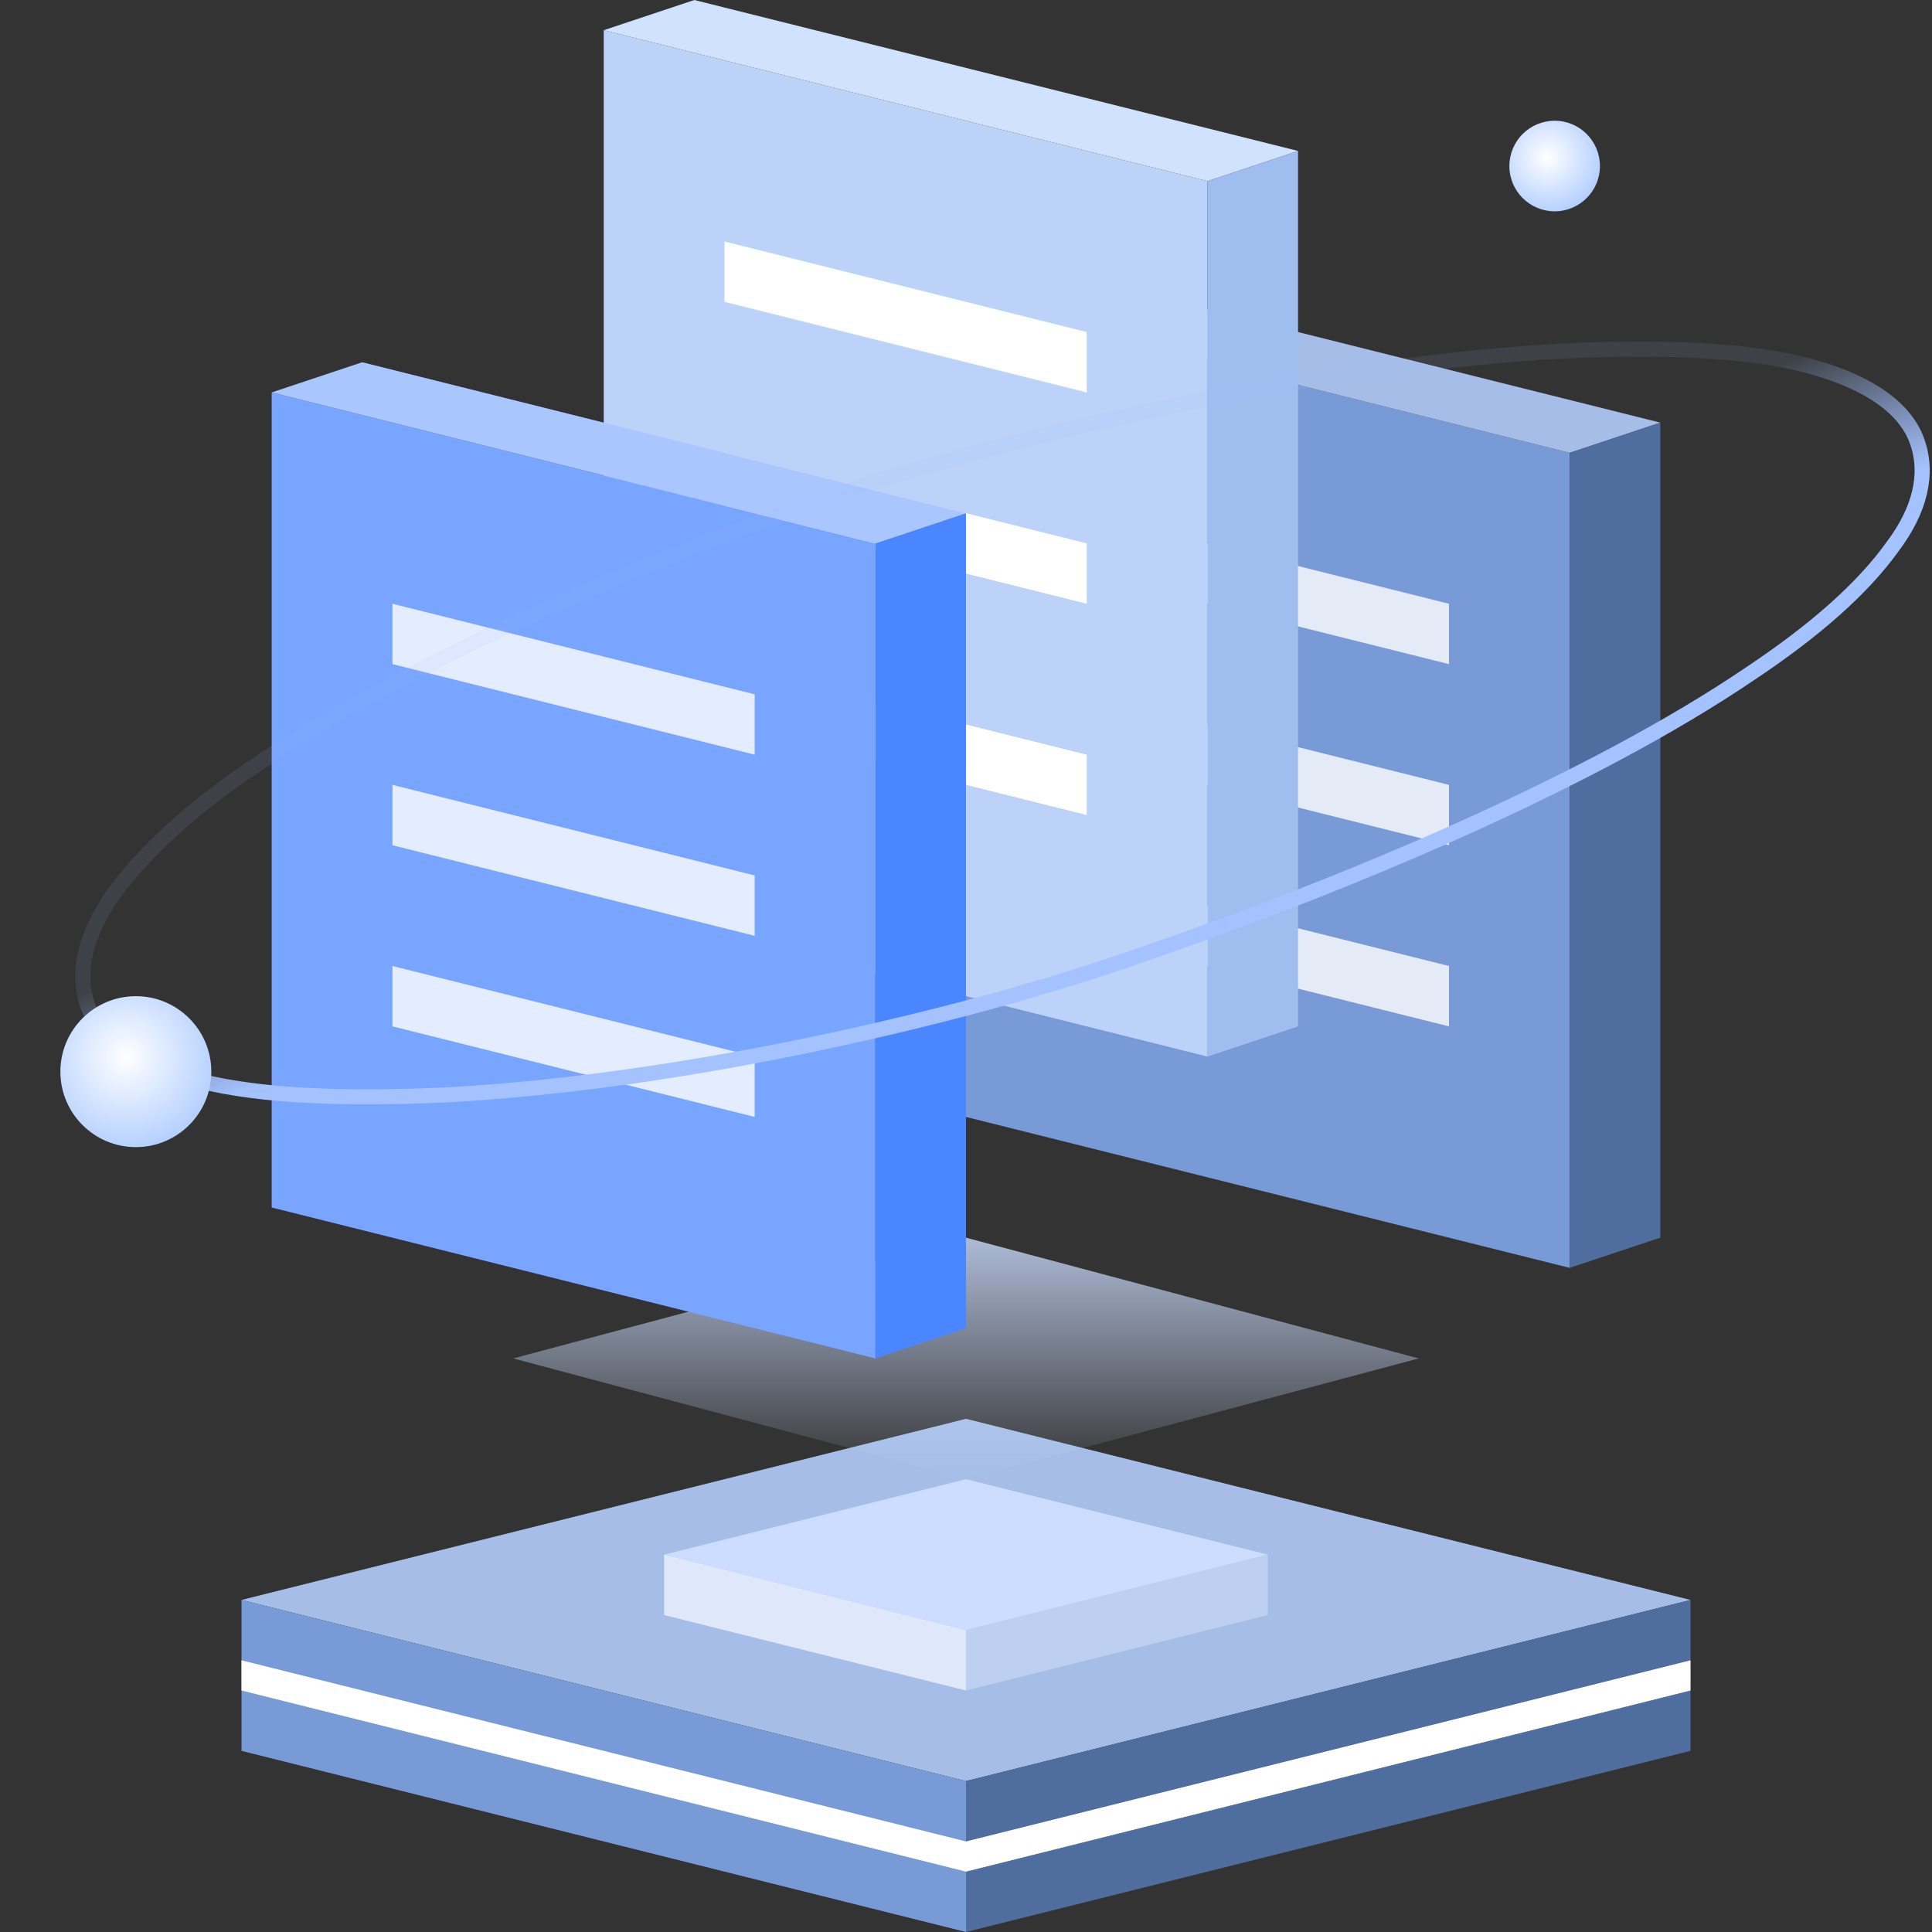 <?xml version="1.0" encoding="utf-8"?>
<!-- Generator: Adobe Illustrator 23.0.1, SVG Export Plug-In . SVG Version: 6.00 Build 0)  -->
<svg version="1.1" id="图层_1" xmlns="http://www.w3.org/2000/svg" xmlns:xlink="http://www.w3.org/1999/xlink" x="0px" y="0px"
	 viewBox="0 0 64 64" style="enable-background:new 0 0 64 64;" xml:space="preserve">
<rect x="0" y="0" width="64" height="64" fill="#333333" stroke="none"/>
<style type="text/css">
	.st0{fill:#A6BEE7;}
	.st1{fill-rule:evenodd;clip-rule:evenodd;fill:#CCDDFF;}
	.st2{opacity:0.8;fill-rule:evenodd;clip-rule:evenodd;fill:url(#layer27_1_);enable-background:new    ;}
	.st3{fill-rule:evenodd;clip-rule:evenodd;fill:#DFE8FB;}
	.st4{fill-rule:evenodd;clip-rule:evenodd;fill:#BED0F1;}
	.st5{fill:#789BD7;}
	.st6{fill-rule:evenodd;clip-rule:evenodd;fill:#FFFFFF;}
	.st7{fill:#506D9F;}
	.st8{opacity:0.8;fill-rule:evenodd;clip-rule:evenodd;fill:#FFFFFF;enable-background:new    ;}
	.st9{fill:#BCD2F8;}
	.st10{fill:#D1E2FF;}
	.st11{fill:#A0BDEF;}
	.st12{fill-rule:evenodd;clip-rule:evenodd;fill:#78A5FF;}
	.st13{fill-rule:evenodd;clip-rule:evenodd;fill:#A9C6FF;}
	.st14{fill-rule:evenodd;clip-rule:evenodd;fill:#4A86FF;}
	.st15{fill:none;stroke:url(#layer2_1_);stroke-width:0.5;}
	.st16{fill-rule:evenodd;clip-rule:evenodd;fill:url(#layer1_1_);}
	.st17{fill-rule:evenodd;clip-rule:evenodd;fill:url(#layer_1_);}
</style>
<polygon id="layer29" class="st0" points="8,53 32,47 56,53 32,59 "/>
<polygon id="layer28" class="st1" points="22,51.5 32,49 42,51.5 32,54 "/>
<linearGradient id="layer27_1_" gradientUnits="userSpaceOnUse" x1="-1791.7" y1="126.75" x2="-1791.7" y2="127.75" gradientTransform="matrix(30 0 0 8 53783 -973)">
	<stop  offset="0" style="stop-color:#CCDDFF"/>
	<stop  offset="1" style="stop-color:#CCDDFF;stop-opacity:0"/>
</linearGradient>
<polygon id="layer27" class="st2" points="17,45 32,41 47,45 32,49 "/>
<polygon id="layer26" class="st3" points="22,51.5 22,53.5 32,56 32,54 "/>
<polygon id="layer25" class="st4" points="42,51.5 42,53.5 32,56 32,54 "/>
<polygon id="layer24" class="st5" points="8,58 8,53 32,59 32,64 "/>
<polygon id="layer23" class="st6" points="8,56 8,55 32,61 32,62 "/>
<polygon id="layer22" class="st7" points="56,58 56,53 32,59 32,64 "/>
<polygon id="layer21" class="st6" points="56,56 56,55 32,61 32,62 "/>
<polygon id="layer20" class="st5" points="32,10 32,37 52,42 52,15 "/>
<polygon id="layer19" class="st8" points="36,19 48,22 48,20 36,17 "/>
<polygon id="layer18" class="st8" points="36,25 48,28 48,26 36,23 "/>
<polygon id="layer17" class="st8" points="36,31 48,34 48,32 36,29 "/>
<polygon id="layer16" class="st0" points="32,10 35,9 55,14 52,15 "/>
<polygon id="layer15" class="st7" points="52,42 55,41 55,14 52,15 "/>
<polygon id="layer14" class="st9" points="20,1 20,30 40,35 40,6 "/>
<polygon id="layer13" class="st6" points="24,10 36,13 36,11 24,8 "/>
<polygon id="layer12" class="st6" points="24,17 36,20 36,18 24,15 "/>
<polygon id="layer11" class="st6" points="24,24 36,27 36,25 24,22 "/>
<polygon id="layer10" class="st10" points="20,1 23,0 43,5 40,6 "/>
<polygon id="layer9" class="st11" points="40,35 43,34 43,5 40,6 "/>
<polygon id="layer8" class="st12" points="9,13 9,40 29,45 29,18 "/>
<polygon id="layer7" class="st8" points="13,22 25,25 25,23 13,20 "/>
<polygon id="layer6" class="st8" points="13,28 25,31 25,29 13,26 "/>
<polygon id="layer5" class="st8" points="13,34 25,37 25,35 13,32 "/>
<polygon id="layer4" class="st13" points="9,13 12,12 32,17 29,18 "/>
<polygon id="layer3" class="st14" points="29,45 32,44 32,17 29,18 "/>
<linearGradient id="layer2_1_" gradientUnits="userSpaceOnUse" x1="-1823.092" y1="41.167" x2="-1822.989" y2="41.283" gradientTransform="matrix(60.862 0 0 24.894 110987.43 -1002.429)">
	<stop  offset="0" style="stop-color:#A4C2FF;stop-opacity:0.1"/>
	<stop  offset="1" style="stop-color:#A4C2FF"/>
</linearGradient>
<path id="layer2" class="st15" d="M52.4,11.6c3.1-0.1,5.8,0,7.8,0.6c1.7,0.5,2.9,1.3,3.3,2.4c0.4,1.1,0.1,2.3-0.8,3.5
	c-1,1.4-2.6,2.8-4.7,4.2c-5.3,3.6-13.4,7-20.1,9.3c-6.5,2.3-16.2,4.4-23.8,4.7c-3.1,0.1-5.8,0-7.9-0.6c-1.7-0.5-2.9-1.3-3.3-2.4
	c-0.4-1.2,0-2.4,0.8-3.6c1-1.4,2.6-2.9,4.7-4.3c5.3-3.6,13.3-7,20.1-9.3C35.3,14,44.9,11.9,52.4,11.6z"/>
<radialGradient id="layer1_1_" cx="-1482.777" cy="203.205" r="0.702" gradientTransform="matrix(5 0 0 5 7418 -981)" gradientUnits="userSpaceOnUse">
	<stop  offset="6.555944e-04" style="stop-color:#FFFFFF"/>
	<stop  offset="1" style="stop-color:#AAC9FF"/>
</radialGradient>
<circle id="layer1" class="st16" cx="4.5" cy="35.5" r="2.5"/>
<radialGradient id="layer_1_" cx="-1235.577" cy="338.405" r="0.702" gradientTransform="matrix(3 0 0 3 3758 -1010)" gradientUnits="userSpaceOnUse">
	<stop  offset="6.555944e-04" style="stop-color:#FFFFFF"/>
	<stop  offset="1" style="stop-color:#AAC9FF"/>
</radialGradient>
<circle id="layer" class="st17" cx="51.5" cy="5.5" r="1.5"/>
</svg>
